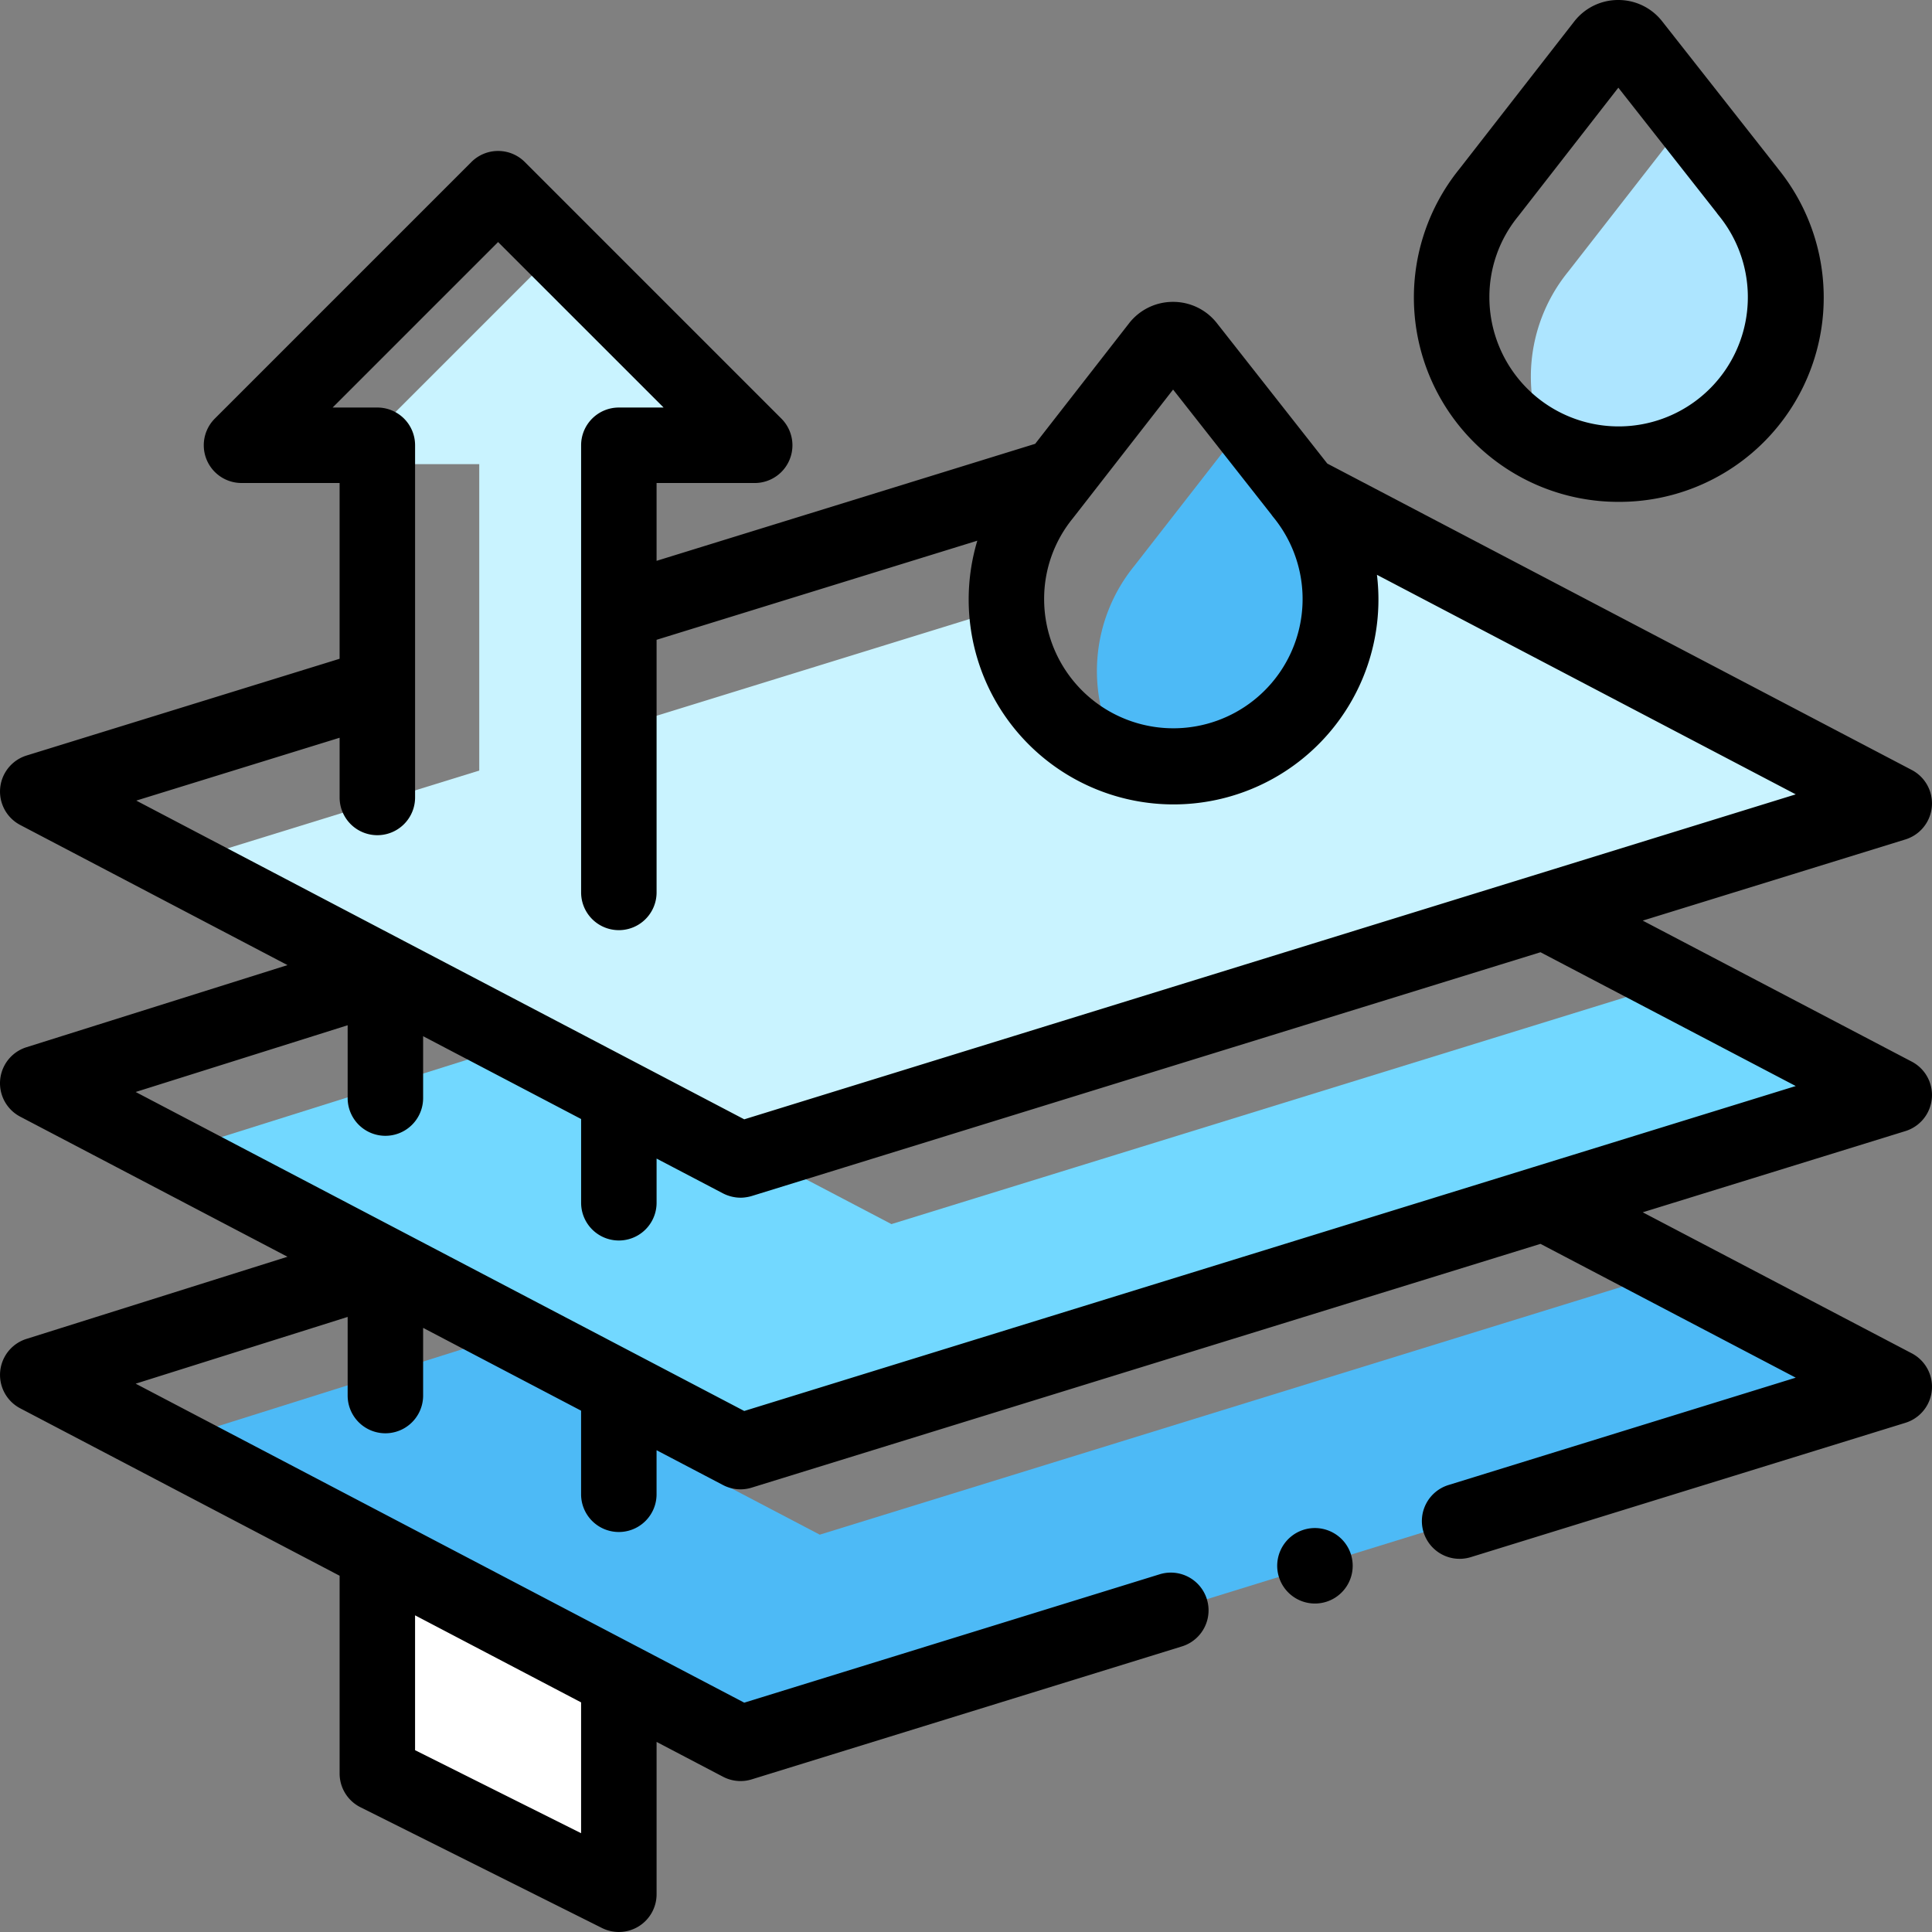 <svg xmlns="http://www.w3.org/2000/svg" width="364" height="363.998" viewBox="0 0 364 363.998">
  <rect x="0" y="0" width="364" height="363.998" fill="#808080" stroke="none"/>
  <g id="Grupo_45993" data-name="Grupo 45993" transform="translate(-233 -6257)">
    <g id="tela_14_" data-name="tela (14)" transform="translate(233 6257)">
      <path id="Trazado_71418" data-name="Trazado 71418" d="M100,412v41.234l45.5,22.75v-38.39Zm0,0" transform="translate(-28.906 -119.095)" fill="#fff"/>
      <path id="Trazado_71419" data-name="Trazado 71419" d="M100.291,352.6,44.1,370.287l108.162,56.7,208-64.284-41.642-21.828-151.423,46.8Zm0,0" transform="translate(-12.748 -98.535)" fill="#4dbaf6"/>
      <path id="Trazado_71420" data-name="Trazado 71420" d="M50,291.345l107.354,56.278,213.988-66.136-40.9-21.436L182.406,305.8l-25.052-13.13-3.385,1.044L112.14,271.789Zm0,0" transform="translate(-14.453 -75.172)" fill="#72d8ff"/>
      <path id="Trazado_71421" data-name="Trazado 71421" d="M131.68,67,94,104.68h4.266v2.133h19.2v66.358l26.3,6.437V104.679h25.594Zm0,0" transform="translate(-27.172 -19.367)" fill="#c9f3ff"/>
      <path id="Trazado_71422" data-name="Trazado 71422" d="M446.575,45.117l-10.8-13.738a3.387,3.387,0,0,0-1.372,1.047L412.767,60.208h0a31.351,31.351,0,0,0-4.049,33.261,31.429,31.429,0,0,0,37.835-48.352Zm0,0" transform="translate(-117.274 -9.071)" fill="#ade5ff"/>
      <path id="Trazado_71423" data-name="Trazado 71423" d="M329.442,125.239,318.878,111.8l-21.111,27.107h0a31.348,31.348,0,0,0-2.485,36.155,31.507,31.507,0,0,0,41.343-29.834,31.219,31.219,0,0,0-7.2-19.989Zm0,0" transform="translate(-84.031 -32.318)" fill="#4dbaf6"/>
      <path id="Trazado_71424" data-name="Trazado 71424" d="M266.2,134.527l-2.9.894a31.469,31.469,0,1,1-58.694,18.14L54,200.108,160.3,255.83l212.2-65.581Zm0,0" transform="translate(-15.609 -38.887)" fill="#c9f3ff"/>
      <path id="Trazado_71425" data-name="Trazado 71425" d="M363.968,218.528a7.106,7.106,0,0,0-3.777-6.945L309.5,185.012l49.488-15.293a7.108,7.108,0,0,0,1.2-13.088L250.069,98.9,229.274,72.454A10.459,10.459,0,0,0,221,68.438h-.022A10.462,10.462,0,0,0,212.7,72.5l-17.665,22.68-71.332,22.047v-14.66H142.19a7.109,7.109,0,0,0,5.027-12.136L98.873,42.084a7.115,7.115,0,0,0-10.056,0L40.474,90.427A7.109,7.109,0,0,0,45.5,102.563H63.984V135.68L5.01,153.906a7.11,7.11,0,0,0-1.2,13.088l50.354,26.4L4.977,208.87a7.11,7.11,0,0,0-1.166,13.08l50.351,26.393L4.977,263.823A7.11,7.11,0,0,0,3.811,276.9l60.174,31.542V345.7a7.112,7.112,0,0,0,3.93,6.36l45.5,22.75a7.109,7.109,0,0,0,10.289-6.36v-28.7l12.514,6.559a7.1,7.1,0,0,0,5.4.5l81.071-25.055a7.11,7.11,0,0,0-4.2-13.586l-78.267,24.188-114.66-60.1L65.5,259.679v14.813a7.109,7.109,0,1,0,14.219,0v-12.75l29.762,15.6v15.749a7.109,7.109,0,1,0,14.219,0v-8.3l12.514,6.559a7.082,7.082,0,0,0,5.4.494l148.621-45.93,48.091,25.21L272.9,291.352a7.11,7.11,0,1,0,4.2,13.586l81.893-25.31a7.11,7.11,0,0,0,1.2-13.088L309.5,239.967l49.488-15.3a7.109,7.109,0,0,0,4.979-6.143ZM78.2,315.9l31.281,16.4V356.95L78.2,341.309ZM202.18,109.145c.069-.083.133-.167.2-.253l18.637-23.933,18.518,23.55c.119.175.247.344.386.511a24.348,24.348,0,1,1-43.2,15.454,23.978,23.978,0,0,1,5.465-15.33ZM25.672,162.4l38.313-11.842v11.25a7.109,7.109,0,0,0,14.219,0V95.454a7.109,7.109,0,0,0-7.109-7.109H62.665L93.844,57.166l31.181,31.178h-8.431a7.111,7.111,0,0,0-7.109,7.109V179.7a7.109,7.109,0,1,0,14.219,0V132.106l60.427-18.673a38.6,38.6,0,1,0,75.292,6.426l78.905,41.365L140.221,222.45,106.352,204.7l-30.34-15.9-.025-.014ZM288.84,231.47a.157.157,0,0,1-.033.011L140.221,277.4,25.561,217.3,65.5,204.727v13.719a7.109,7.109,0,0,0,14.219,0V206.79L98.7,216.738l10.786,5.654v15.779a7.109,7.109,0,1,0,14.219,0v-8.326l12.514,6.559.019.008a7.606,7.606,0,0,0,.705.317c.075.031.153.053.23.081.175.061.35.117.528.164.089.022.175.044.264.064.178.039.358.069.539.1.081.011.161.025.244.033.225.025.453.039.68.042.031,0,.058.006.089.006h.011a7.085,7.085,0,0,0,.939-.072c.072-.008.144-.019.219-.033a7.253,7.253,0,0,0,.93-.211l148.621-45.933,48.091,25.21Zm0,0" transform="translate(0 -11.563)"/>
      <path id="Trazado_71426" data-name="Trazado 71426" d="M345.589,404.949a7.111,7.111,0,1,0,5.027,2.083A7.161,7.161,0,0,0,345.589,404.949Zm0,0" transform="translate(-97.843 -117.057)"/>
      <path id="Trazado_71427" data-name="Trazado 71427" d="M413.3,94.554a38.5,38.5,0,0,0,30.1-62.646c-.064-.086-.131-.172-.194-.258L421.476,4.018A10.462,10.462,0,0,0,413.206,0h-.025A10.466,10.466,0,0,0,404.9,4.057L383.266,31.839v0A38.5,38.5,0,0,0,413.3,94.554Zm-18.92-53.848c.069-.083.133-.167.2-.253l18.637-23.933,18.518,23.55c.119.175.247.344.386.511a24.348,24.348,0,1,1-43.2,15.457,23.98,23.98,0,0,1,5.465-15.332Zm0,0" transform="translate(-108.313 0)"/>
    </g>
  </g>
</svg>

